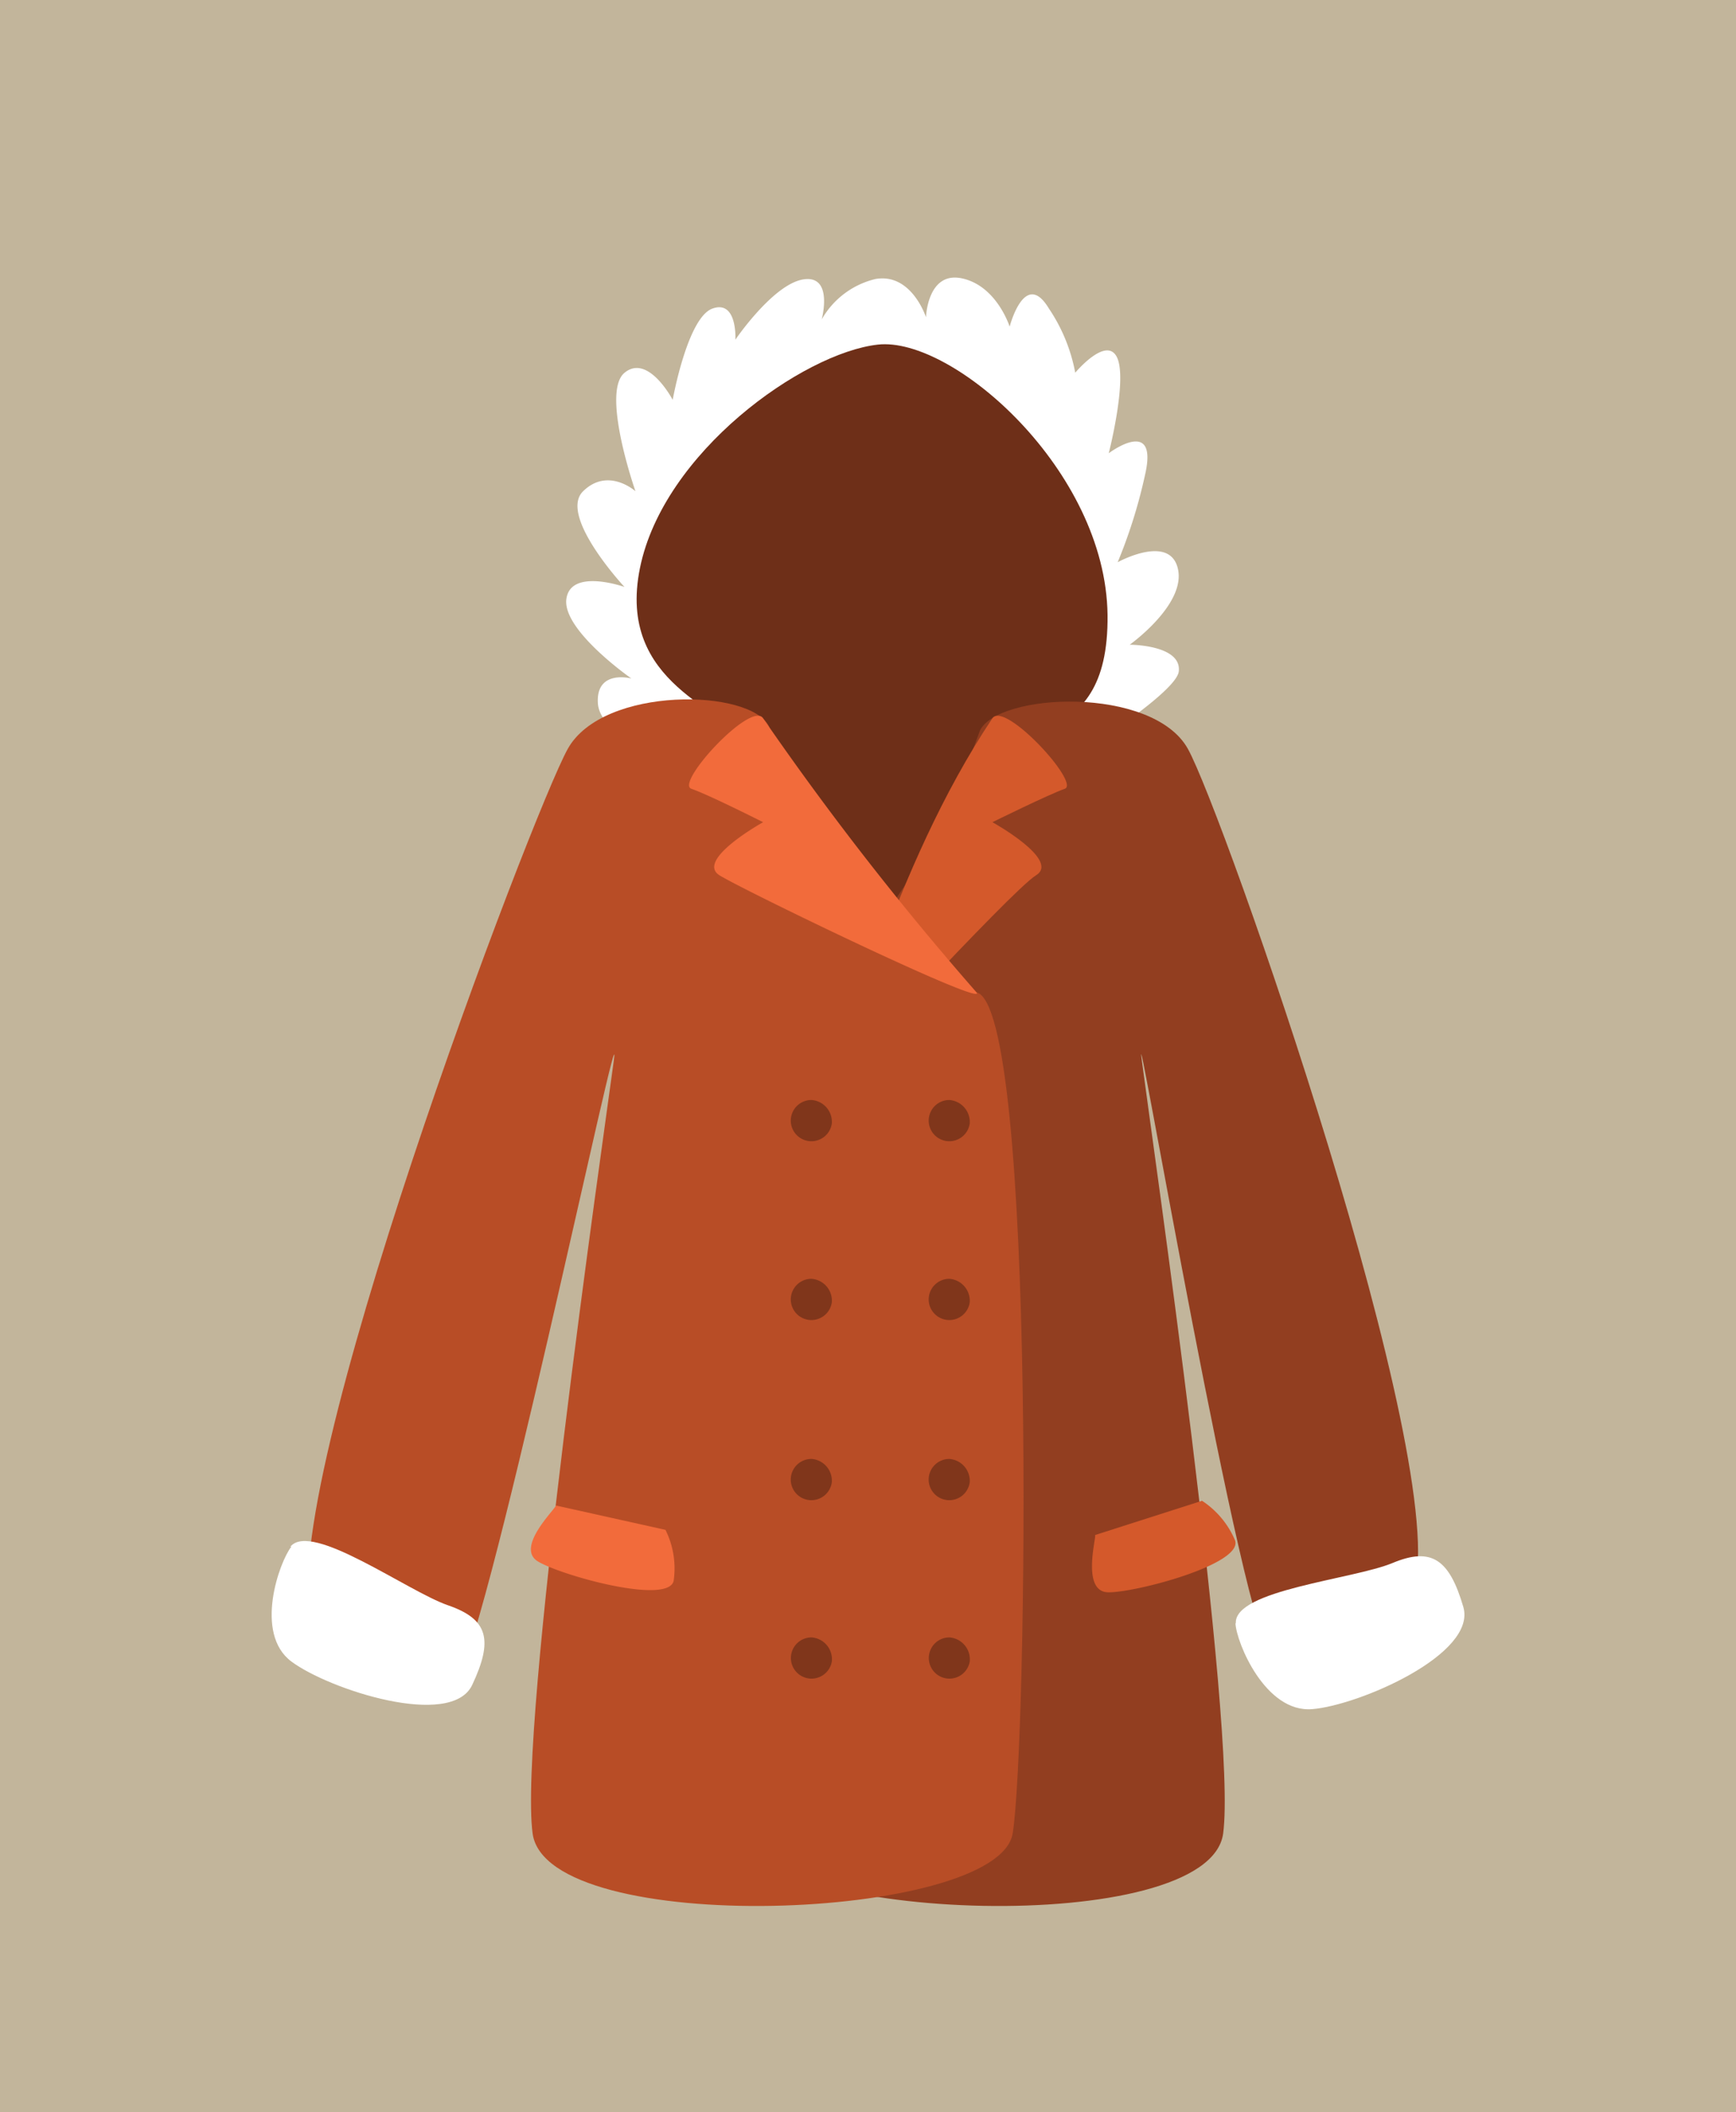 <svg xmlns="http://www.w3.org/2000/svg" viewBox="0 0 144 175.18">
  <g id="Layer_2" data-name="Layer 2">
    <g id="Layer_1-2" data-name="Layer 1">
      <path fill="#c2b59b" d="M0 0h144v175.18H0z"/>
      <path d="M56.59 62.12c-1.69.37-6.87-1.08-7-3.85s2.78-2 2.78-2-5.74-4-5.39-6.59 4.82-1 4.82-1-5.51-5.91-3.43-7.94 4.34 0 4.34 0-2.87-8.19-.91-9.82 4 2.24 4 2.24 1.22-6.83 3.3-7.57 1.9 2.58 1.9 2.58 3.14-4.62 5.65-5 1.51 3.32 1.51 3.32a7 7 0 014.46-3.35c3-.52 4.19 3.17 4.19 3.17s.12-3.85 3-3.22 3.94 4 3.94 4S85 22.26 87 25.58a14.16 14.16 0 012.19 5.33s2.6-3.11 3.47-1.26-.69 7.94-.69 7.94 4.17-3.14 3 1.84a42.64 42.64 0 01-2.26 7.2s4.34-2.4 5 .56-4 6.28-4 6.28 4.31 0 4.07 2.21-12.88 9.74-12.88 9.74" fill="#fff"/>
      <path d="M62.6 61.94c-2.48-3.16-11.46-5.19-9.52-14.81s13.53-17.86 19.74-18.55S91.73 39 91.87 51s-9 8.22-11.46 14.69c0 0 .28 18.8-6.9 14.41" fill="#6e2f18"/>
      <path d="M81.26 60.66c-3.81 10.68-10.54 20.55-15.52 21.77s-5.27 62.36-4.1 69.63 38.65 8.74 39.82 0S95.6 94.72 94.72 88s8.49 48.42 10.83 49.35 10.64-2.09 11.71-5.48c3.23-10.19-15.8-64.53-18.73-69.77s-15.81-4.68-17.27-1.46" fill="#923e20"/>
      <path d="M82.32 59.57c1-1.48 7.32 5.39 6 5.85s-6 2.77-6 2.77 5.68 3.14 3.61 4.41-17.85 18.53-16.85 17.17S74 72 82.32 59.57" fill="#d4592b"/>
      <path d="M63.8 60.3C67.6 71 76 81.08 81 82.3s4.2 62.49 3 69.76-38.64 8.74-39.82 0S50 94.72 50.91 88s-11 50.78-13.33 51.71-10.64-2.09-11.71-5.48c-3.22-10.19 18.3-66.89 21.23-72.13s15.24-5 16.7-1.82" fill="#b84d26"/>
      <path d="M63.3 59.57c-1-1.48-7.32 5.39-5.95 5.85s5.95 2.77 5.95 2.77-5.66 3.14-3.61 4.41S82 83.66 81 82.3a248.18 248.18 0 01-17.7-22.73" fill="#f26b3b"/>
      <path d="M80.44 93.17a1.71 1.71 0 11-1.69-1.94 1.83 1.83 0 011.69 1.94M80.44 108a1.71 1.71 0 11-1.69-1.94 1.83 1.83 0 011.69 1.94M80.44 122.92a1.71 1.71 0 11-1.69-1.92 1.83 1.83 0 011.69 1.94M80.44 137.8a1.71 1.71 0 11-1.69-2 1.83 1.83 0 011.69 2M69 93.17a1.71 1.71 0 11-1.69-1.94A1.82 1.82 0 0169 93.17M69 108a1.71 1.71 0 11-1.69-1.94A1.82 1.82 0 0169 108M69 122.92a1.71 1.71 0 11-1.66-1.92 1.82 1.82 0 011.66 1.92M69 137.8a1.71 1.71 0 11-1.69-2 1.82 1.82 0 011.69 2" fill="#80361b"/>
      <path d="M46.11 124.86c0 .26-3.4 3.48-1.49 4.64s10.83 3.64 11.26 1.6a7.18 7.18 0 00-.68-4.22z" fill="#f26b3b"/>
      <path d="M90.84 127.31c.1.24-1.15 4.71 1.08 4.75s11.19-2.32 10.53-4.3a7.35 7.35 0 00-2.74-3.29z" fill="#d4592b"/>
      <path d="M24.17 128.27c-1 1.26-3.12 7.2 0 9.53s13.27 5.62 15 1.94 1.37-5.44-2-6.6-11.32-7-13.08-4.87M102.48 134.63c.08 1.61 2.48 7.44 6.37 7.12s13.68-4.56 12.53-8.48-2.61-5-5.87-3.64-13.15 2.23-13 5" fill="#fff"/>
    </g>
  </g>
</svg>
